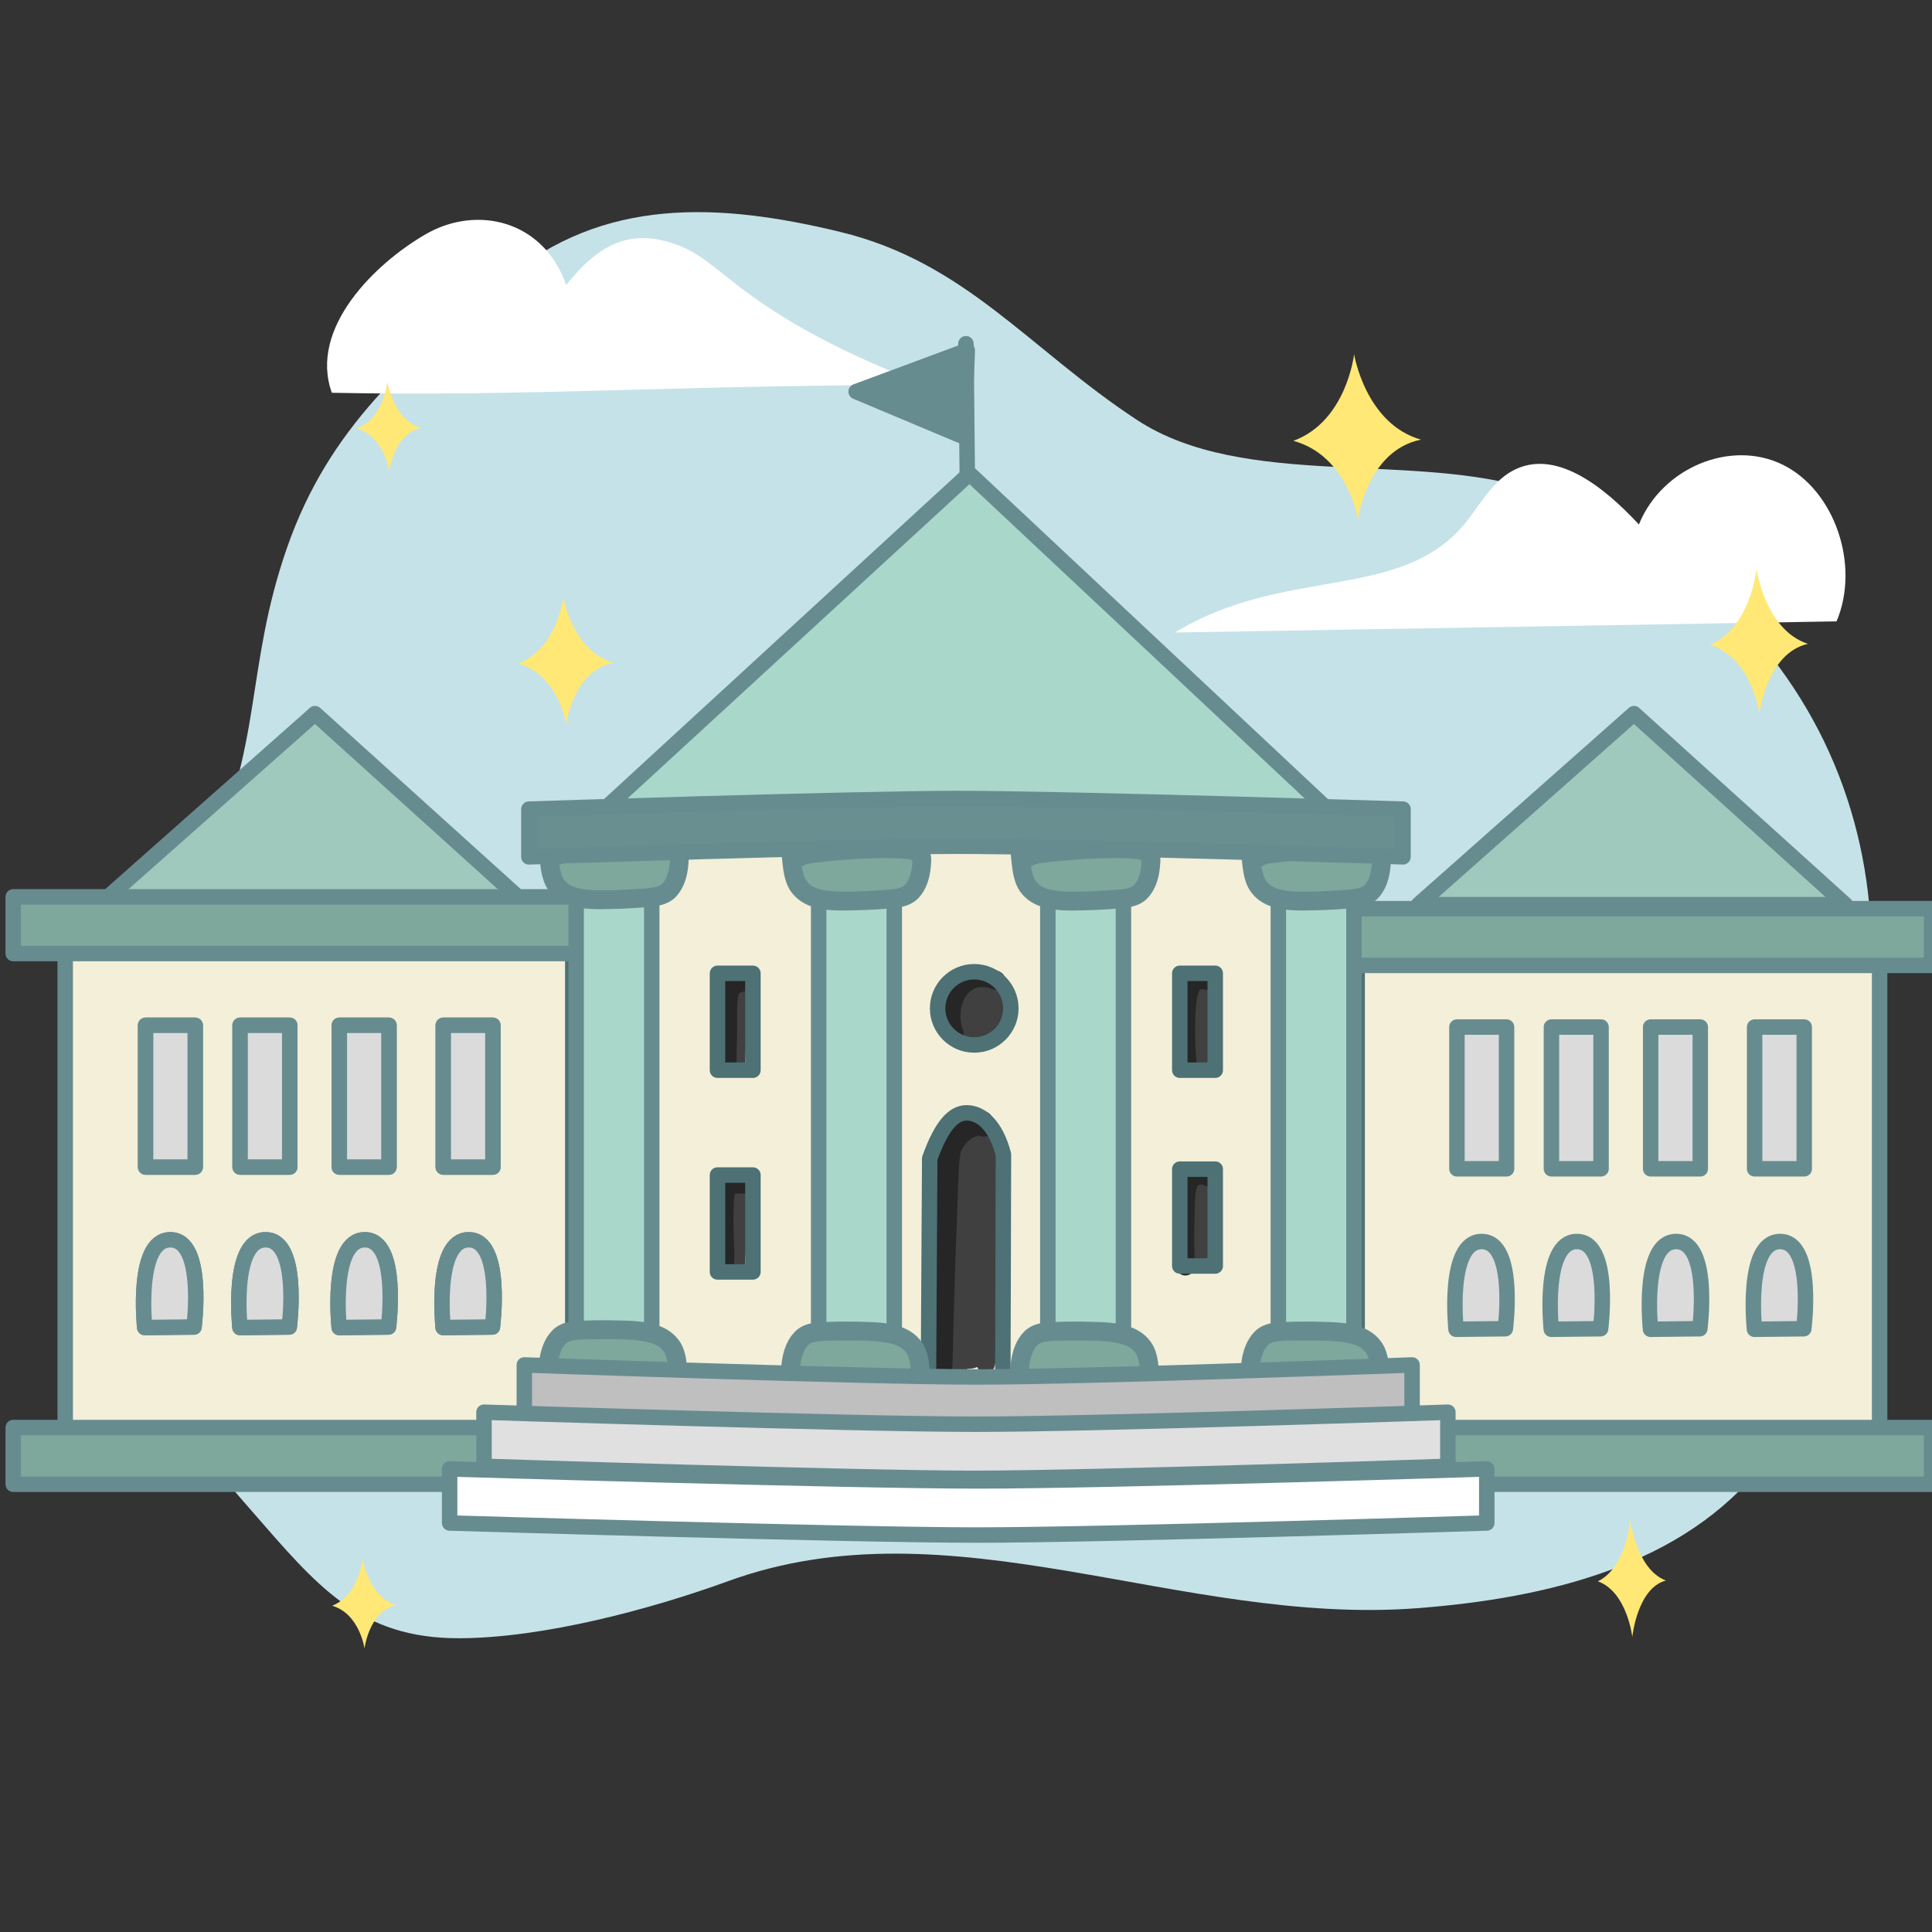<?xml version="1.0" encoding="UTF-8"?>
<svg id="Phrase_house" data-name="Phrase house" xmlns="http://www.w3.org/2000/svg" viewBox="0 0 1000 1000">
  <rect x="0" y="0" width="1000" height="1000" fill="#333333" stroke="none"/>
  <defs>
    <style>
      .cls-1 {
        fill: #262626;
      }

      .cls-2 {
        fill: #e0e0e0;
      }

      .cls-2, .cls-3, .cls-4, .cls-5, .cls-6, .cls-7, .cls-8, .cls-9, .cls-10, .cls-11, .cls-12, .cls-13, .cls-14, .cls-15, .cls-16 {
        stroke-width: 8px;
      }

      .cls-2, .cls-3, .cls-4, .cls-5, .cls-6, .cls-7, .cls-8, .cls-9, .cls-10, .cls-12, .cls-13, .cls-16 {
        stroke-linecap: round;
        stroke-linejoin: round;
      }

      .cls-2, .cls-4, .cls-5, .cls-6, .cls-7, .cls-8, .cls-9, .cls-10, .cls-12, .cls-13, .cls-15, .cls-16 {
        stroke: #678c90;
      }

      .cls-17, .cls-5 {
        fill: #fff;
      }

      .cls-3, .cls-11, .cls-14 {
        stroke: #4d7175;
      }

      .cls-3, .cls-13, .cls-14 {
        fill: none;
      }

      .cls-4, .cls-15 {
        fill: #a9d8ca;
      }

      .cls-6, .cls-18 {
        fill: #678c90;
      }

      .cls-7 {
        fill: #9fc9bd;
      }

      .cls-8, .cls-11 {
        fill: #f3efd9;
      }

      .cls-9 {
        fill: #698f91;
      }

      .cls-10, .cls-19 {
        fill: #7ea89c;
      }

      .cls-20 {
        fill: #ffe875;
      }

      .cls-11, .cls-14, .cls-15 {
        stroke-miterlimit: 10;
      }

      .cls-12 {
        fill: #dbdbdb;
      }

      .cls-21 {
        fill: #404040;
      }

      .cls-22 {
        fill: #c5e2e8;
      }

      .cls-16 {
        fill: #bfbfbf;
      }
    </style>
  </defs>
  <g id="Bg_copy_2" data-name="Bg copy 2">
    <path class="cls-22" d="M952.7,579.3c23.88-62.76,20.72-135.02-8.54-195.53-29.26-60.5-84.23-108.44-148.74-129.69-63.17-20.81-151.57-.33-206.97-36.75-55.81-36.7-88.58-81.56-153.58-97.3-62.91-15.23-122.82-18.16-173.67,24.68-50.85,42.84-90.98,76.62-112.7,138.98-21.72,62.35-12.44,103.69-42.11,162.78-26.26,52.31-64.26,102.5-65.6,160.84-1.53,66.79,45.23,124.06,89.45,174.7,33.93,38.86,55.73,66.13,107.75,65.94,43.07-.16,98.53-14.85,138.93-29.56,115.49-42.03,233.97,23.37,356.72,14,67.04-5.11,137.98-22.1,178.92-74.66,40.94-52.56,57.97-122.55,45.65-187.69"/>
  </g>
  <g id="Clouds_copy_2" data-name="Clouds copy 2">
    <path class="cls-17" d="M950.6,321.62c12.33-29.17-1.01-67.93-27.92-81.12-26.91-13.2-62.46,1.6-74.39,30.96-18.01-19.39-43.71-40.28-66.11-27.38-9.33,5.38-15.3,15.55-21.99,24.43-32.98,43.79-94.25,23.58-152.05,58.87,0,0,238.61-3.97,342.46-5.76Z"/>
    <path class="cls-17" d="M171.76,203.31c-12.05-33.42,22.45-67.06,48.75-82.17,26.3-15.12,60.89-7.21,72.55,26.42,17.6-22.22,34.4-29.74,58.61-20.38,23.9,9.24,33.18,35.75,127.14,72.08-126.88,0-205.57,6.09-307.05,4.04Z"/>
  </g>
  <g id="Building_copy_2" data-name="Building copy 2">
    <g id="Back2_copy_2" data-name="Back2 copy 2">
      <g id="Back_two_walls_copy_2" data-name="Back two walls copy 2">
        <rect class="cls-8" x="33.75" y="481.94" width="939.13" height="268.58"/>
      </g>
      <g id="Windows_copy_2" data-name="Windows copy 2">
        <g id="Left_copy_2" data-name="Left copy 2">
          <path class="cls-12" d="M229.36,687.13l25.53-.28s5.83-45.14-12.27-45.14-13.26,45.42-13.26,45.42Z"/>
          <path class="cls-12" d="M175.56,687.13l25.53-.28s5.83-45.14-12.27-45.14-13.26,45.42-13.26,45.42Z"/>
          <path class="cls-12" d="M124.2,687.13l25.53-.28s5.83-45.14-12.27-45.14-13.26,45.42-13.26,45.42Z"/>
          <path class="cls-12" d="M74.9,687.13l25.53-.28s5.83-45.14-12.27-45.14-13.26,45.42-13.26,45.42Z"/>
          <rect class="cls-12" x="229.44" y="530.7" width="25.68" height="73.37"/>
          <rect class="cls-12" x="75.36" y="530.7" width="25.68" height="73.37"/>
          <rect class="cls-12" x="175.64" y="530.7" width="25.68" height="73.37"/>
          <rect class="cls-12" x="124.28" y="530.7" width="25.68" height="73.37"/>
          <path class="cls-12" d="M229.36,687.13l25.53-.28s5.83-45.14-12.27-45.14-13.26,45.42-13.26,45.42Z"/>
          <path class="cls-12" d="M175.56,687.13l25.53-.28s5.83-45.14-12.27-45.14-13.26,45.42-13.26,45.42Z"/>
          <path class="cls-12" d="M124.2,687.13l25.53-.28s5.83-45.14-12.27-45.14-13.26,45.42-13.26,45.42Z"/>
          <path class="cls-12" d="M74.9,687.13l25.53-.28s5.83-45.14-12.27-45.14-13.26,45.42-13.26,45.42Z"/>
          <rect class="cls-12" x="229.44" y="530.7" width="25.68" height="73.37"/>
          <rect class="cls-12" x="75.36" y="530.7" width="25.68" height="73.37"/>
          <rect class="cls-12" x="175.64" y="530.7" width="25.68" height="73.37"/>
          <rect class="cls-12" x="124.28" y="530.7" width="25.68" height="73.37"/>
        </g>
        <g id="Right_copy_2" data-name="Right copy 2">
          <path class="cls-12" d="M908.11,688.03l25.53-.28s5.83-45.14-12.27-45.14-13.26,45.42-13.26,45.42Z"/>
          <path class="cls-12" d="M854.3,688.03l25.53-.28s5.83-45.14-12.27-45.14-13.26,45.42-13.26,45.42Z"/>
          <path class="cls-12" d="M802.94,688.03l25.53-.28s5.83-45.14-12.27-45.14-13.26,45.42-13.26,45.42Z"/>
          <path class="cls-12" d="M753.64,688.03l25.53-.28s5.83-45.14-12.27-45.14-13.26,45.42-13.26,45.42Z"/>
          <rect class="cls-12" x="908.19" y="531.6" width="25.68" height="73.37"/>
          <rect class="cls-12" x="754.11" y="531.6" width="25.68" height="73.37"/>
          <rect class="cls-12" x="803.02" y="531.6" width="25.68" height="73.37"/>
          <rect class="cls-12" x="854.38" y="531.6" width="25.68" height="73.37"/>
        </g>
      </g>
    </g>
    <g id="Layer_16_copy_2" data-name="Layer 16 copy 2">
      <rect class="cls-11" x="296.48" y="418.82" width="405.98" height="313.99"/>
    </g>
    <g id="Layer_17_copy_2" data-name="Layer 17 copy 2">
      <path class="cls-21" d="M519.39,517.58c-1.14-4.22-4.09-7.93-7.92-10.04-8.76-4.33-17.47-1.9-20.85,7.68-2.34,5.5-1.4,12.47,2.74,16.87,.93,1.02,2.24,1.85,3.62,2.26,.85,1.07,1.85,2,2.98,2.7,5.32,3.15,12.15,.9,15.97-3.56,4.03-4.22,4.78-10.42,3.45-15.92Z"/>
      <path class="cls-21" d="M624.13,502.59c-1.67-1.12-4.16-1.15-5.7,.23-.63,.42-1.09,.99-1.4,1.63-2.73-.45-5.88,1.38-5.84,4.76-.35,9.09-.72,18.18-.41,27.28,.35,5.57-.46,11.6,2.42,16.64,2.34,4.13,7.69,5.16,10.96,1.47,4.61-5.7,4.8-13.58,5.52-20.58,.31-7.71,1.23-26.84-5.55-31.44Z"/>
      <path class="cls-21" d="M618.13,605.41c-.33,.2-.61,.42-.86,.65-2.85-1.7-7.4-.33-7.52,4.12,.2,14.13-.52,29.07,5.07,42.34,1.53,2.52,5.04,3.58,7.63,2.06,5.43-3.72,5.33-15.02,5.94-21.11,.26-6.17,.78-33.25-10.25-28.05Z"/>
      <path class="cls-21" d="M388.21,507.08c-.61-1.82-2.59-3.02-4.47-3.01-1.81,.08-2.96,.74-3.71,1.73-2.51-.83-5.7,.39-6.39,3.27-1.39,10.13-1.41,20.5,.11,30.62,.45,3.05,1.05,6.07,1.83,9.05,.43,1.31,.45,2.85,1.43,3.89,1.9,2.78,6.45,2.41,8.06-.5,1.11-1.96,.52-4.34,.83-6.49,.27-4.35,.5-8.7,.77-13.05,.32-5.57,.85-11.11,1.38-16.66,0-2.78,1.13-6.28,.14-8.85Z"/>
      <path class="cls-21" d="M388.21,611.05c-.61-1.82-2.59-3.02-4.47-3.01-1.81,.08-2.96,.74-3.71,1.73-2.51-.83-5.7,.39-6.39,3.27-1.39,10.13-1.41,20.5,.11,30.62,.45,3.05,1.05,6.07,1.83,9.05,.43,1.31,.45,2.85,1.43,3.89,1.9,2.78,6.45,2.41,8.06-.5,1.11-1.96,.52-4.34,.83-6.49,.27-4.35,.5-8.7,.77-13.05,.32-5.57,.85-11.11,1.38-16.66,0-2.78,1.13-6.28,.14-8.85Z"/>
      <path class="cls-21" d="M519.79,620.53c.67-4.16,.18-8.42-.03-12.6-.54-7.02-1.98-14.24-5.88-20.21-.44-.69-.94-1.28-1.49-1.8-.18-.42-.35-.85-.55-1.26-2.59-6.35-12.15-12.05-16.91-4.72-.18,.36-.33,.73-.46,1.1-1.09,.01-2.22,.35-3.37,1.11-2.58,.8-4.47,3.24-5.36,5.76-.43,1.95-.56,3.98-.46,5.97,.01,.1,.02,.21,.03,.31-.07,.38-.1,.78-.14,1.17-.38,.81-.73,1.63-1.06,2.46-9.38,23.17-3.67,48.67-2.61,72.81,.14,2.06,.3,4.11,.45,6.17-.34,5.82-.62,11.65-.81,17.48,.06,4.77-.76,9.82,.46,14.46,1.11,2.89,4.21,3.52,6.54,2.47,1.04,.66,2.35,.92,3.88,.52,.95-.23,1.69-.79,2.33-1.47,1.04,.14,2.1,.04,3.17-.39,2.37-.51,2.96-1.35,3.41-1.3,.1-.03,.21-.04,.31-.07,.55-.01,1.77-.11,2.38-.23,.76-.13,1.48-.4,2.2-.7,1.32,3.64,6.83,3.91,8.67,.53,1.26-2.99,.95-7.31,1.53-10.6,.37-3.58,.73-7.16,1.06-10.75,1.51-16.31,2.37-32.68,2.66-49.05,.09-5.47,.08-10.95-.21-16.41,.1-.24,.2-.48,.26-.74Z"/>
    </g>
    <g id="Layer_18_copy_2" data-name="Layer 18 copy 2">
      <path class="cls-1" d="M513.49,581.63c.03-.09,.08-.18,.1-.28,1.43-8.34-10.83-7.5-15.4-4.25-5.21,3.76-8.13,8.95-9.79,14.79-11.43,21.51-9.34,53.05-8.34,76.36,.73,15.72,1.08,31.46,1.67,47.18,.1,2.41,0,5.33,2.21,6.85,2.7,2.32,7.04,.61,7.85-2.71,1.67-11.3,1.35-22.79,1.72-34.18,.48-17.99,1.05-35.98,1.78-53.97,.3-7.7,.51-15.4,.83-23.1,.32-5.55,.48-9.34,1.37-12.83,2.33-4,5.01-6.62,7.8-7.37,.36-.13,.73-.22,1.1-.29,.13,0,.26-.01,.4-.01,1.1,.5,2.32,.71,3.51,.36,2.94-.7,4.16-4.03,3.21-6.57Z"/>
      <path class="cls-1" d="M518.9,503.95c-1.65-1.52-4.05-1.87-6.16-2.38-2.65-.5-5.35-.67-8.01-.18-7.68,1.24-13.44,7.92-15.99,14.95-2.06,6.68-1.83,14.24,.78,20.73,3.1,5.9,11.77,1.22,8.6-4.63-1.99-6.53-1.47-16.82,6.52-20.92,1.57-.55,3.45-1.35,8.64,.29,4.93,2.36,9.46-3.93,5.63-7.86Z"/>
      <path class="cls-1" d="M628.46,504.03c-1.31-1.37-3.28-1.52-5.05-1.75-3.35-.33-6.78,.85-9.21,3.17-3.31,3.18-4.02,7.92-4.57,12.28-.6,4.71-.81,9.47-.81,14.22,.23,7.02-.19,14.31,1.19,21.18,1.87,4.89,9.42,3.34,9.36-1.88-1.08-13.49-1.44-32.85,1.44-38.58,.11-.11,.2-.21,.29-.29,.13-.08,.26-.16,.4-.23,.14-.04,.3-.09,.48-.13,.12,0,.26,0,.44-.01,.19,.01,.33,.02,.45,.03,.92,.21,1.83,.53,2.77,.27,3.93-.26,5.63-5.61,2.81-8.26Z"/>
      <path class="cls-1" d="M631.45,607.42c-1.53-2.33-4.61-3.19-7.17-3.84-4.62-.91-9.87,.74-12.54,4.74-2.79,4.48-2.74,10.03-3.05,15.14-.13,8.11-.53,16.22-.29,24.33,.07,2.16,.17,4.33,.3,6.49,.03,1.62,.26,3.34,1.51,4.5,2.87,3.07,8.49,.76,8.35-3.46-.7-8.86-.42-17.75-.21-26.62,.19-7.45,.15-12.51,1.63-15.06,.15-.09,.3-.2,.46-.28,.29-.1,.59-.18,.89-.24,.12,0,.25,0,.41-.01,.15,0,.27,.01,.38,.02,.57,.12,1.14,.28,1.68,.5,.29,.14,.64,.32,.94,.5,1.12,.66,2.51,.84,3.77,.49,3.03-.76,4.52-4.52,2.92-7.19Z"/>
      <path class="cls-1" d="M387.24,504.11c-3.63-1.87-9.55,.85-12.04,3.73-3.78,4.35-3.19,10.6-3.44,15.99,0,5.71,.08,11.43-.17,17.13-.07,3.03-.26,6.08-.02,9.11,.15,1.23,.19,2.59,1.12,3.51,2.99,4.13,9.53,1.01,8.65-3.77-.02-.19-.04-.37-.05-.56-.19-5.19,.27-10.38,.25-15.57,0-7.12-.18-16.65,.82-19.22,.1-.11,.26-.27,.47-.46,.17-.1,.37-.23,.6-.35,.27-.09,.68-.23,1.1-.32,.32-.07,.55-.12,.73-.15,.49-.04,.96-.15,1.39-.38,.61-.2,1.13-.53,1.57-1.01,2.26-2.15,1.71-6.15-.99-7.68Z"/>
      <path class="cls-1" d="M388.75,609.58c-2.03-1.93-5.09-1.58-7.68-1.57-4.53,.1-9.49,2.57-10.36,7.38-.79,5.89-.86,11.85-.86,17.78-.01,6.99,.72,13.99,.28,20.98-.02,.22-.05,.44-.07,.66-.02,.12-.05,.27-.09,.45-.28,.82-.49,1.69-.27,2.54,.51,5.2,8.19,5.69,9.52,.65,1.58-6.65,.54-13.6,.51-20.37-.22-5.78-.06-16.5,.48-20.12,.17-.05,.36-.1,.56-.14,.52-.04,1.56-.12,2.12-.07,1.43-.04,2.97,.52,4.3-.24,3.18-1.08,3.98-5.67,1.57-7.93Z"/>
    </g>
    <g id="Layer_19_copy_2" data-name="Layer 19 copy 2">
      <circle class="cls-14" cx="504.26" cy="521.92" r="18.95"/>
      <rect class="cls-3" x="610.66" y="503.79" width="18.34" height="50.14"/>
      <rect class="cls-3" x="610.66" y="605.14" width="18.34" height="50.14"/>
      <rect class="cls-3" x="371.37" y="608.2" width="18.34" height="50.14"/>
      <rect class="cls-3" x="371.37" y="503.79" width="18.34" height="50.14"/>
      <path class="cls-3" d="M480.55,716.24l38.48,.69s.34-90.22,.34-119.42c-3.89-14.92-11.42-21.44-18.96-21.51-6.61,0-12.87,5.96-19.19,23.63l-.67,116.61Z"/>
    </g>
    <g id="Layer_13_copy_2" data-name="Layer 13 copy 2">
      <g id="Layer_6_copy_2" data-name="Layer 6 copy 2">
        <polygon class="cls-7" points="163.05 369.38 51.4 468.26 272.52 468.26 163.05 369.38"/>
        <polygon class="cls-7" points="845.75 369.38 734.1 468.26 955.22 468.26 845.75 369.38"/>
      </g>
      <g id="Layer_5_copy_2" data-name="Layer 5 copy 2">
        <rect class="cls-10" x="682.47" y="738.9" width="317.31" height="29.35"/>
        <rect class="cls-10" x="6.85" y="738.9" width="317.31" height="29.35"/>
        <rect class="cls-10" x="6.85" y="464.2" width="317.31" height="29.35"/>
        <rect class="cls-10" x="682.47" y="470.32" width="317.31" height="29.35"/>
      </g>
    </g>
    <polygon class="cls-4" points="501.8 245.18 312.87 418.82 687.06 418.82 501.8 245.18"/>
    <g id="Column_copy_2" data-name="Column copy 2">
      <g id="Layer_15_copy_2" data-name="Layer 15 copy 2">
        <rect class="cls-15" x="298.21" y="454.3" width="39.13" height="246.06"/>
      </g>
      <g>
        <path class="cls-18" d="M354.18,437.69c-6.67-6.11-29.67-3.58-39.03-3.37-6.82,.43-13.62,1.07-20.4,1.97-2.59,.34-5.5,.6-7.89,1.79-2.97-2.28-7.94,0-7.8,3.96,.69,6.24,.99,12.83,4.48,18.26,8.11,11.93,24.25,10.34,36.94,10.1,5.72-.23,11.45-.51,17.14-1.19,4.66-.4,9.42-1.78,12.58-5.44,3.87-4.28,5.52-10.06,6.04-15.71,.38-3.52,.59-7.65-2.08-10.36Z"/>
        <path class="cls-19" d="M343.31,456.84c-.13,.14-.28,.31-.46,.49-.22,.22-.42,.4-.58,.55-3.41,2.22-9.63,1.93-18.22,2.59-14.05,.67-26.2,.85-30.68-3.63-.5-.43-.93-.93-1.34-1.44-.11-.16-.23-.36-.37-.59-.31-.51-.56-1.04-.8-1.58,.14,.33,.09,.23-.02-.06-.1-.22-.2-.44-.29-.66,.13,.29,.22,.5,.29,.65-.11-.28-.28-.72-.41-1.15-.57-2.17-.8-3.29-.94-4.24,.69-.25,1.33-.66,1.98-1.04,4.18-1.06,2.62-.46,7.25-1.16,13.83-1.54,27.79-2.43,41.71-1.95,3.74,.4,3.06-.04,6.25,.98-.11,4.12-.08,3.04-.81,6.67-1.23,3.71-.4,2.28-2.55,5.56Z"/>
      </g>
      <g>
        <path class="cls-18" d="M280.74,714.47c6.38,6.42,29.47,4.95,38.83,5.18,6.83-.11,13.66-.44,20.47-1.01,2.6-.22,5.53-.35,7.96-1.42,2.87,2.42,7.93,.37,7.97-3.59-.4-6.26-.39-12.86-3.63-18.45-7.55-12.29-23.75-11.46-36.43-11.81-5.73-.04-11.47-.03-17.18,.39-4.68,.18-9.49,1.34-12.82,4.85-4.07,4.1-5.99,9.79-6.77,15.41-.54,3.5-.95,7.61,1.59,10.45Z"/>
        <path class="cls-19" d="M292.49,695.85c.14-.14,.29-.29,.49-.46,.23-.21,.44-.38,.61-.52,3.51-2.06,9.71-1.48,18.32-1.74,14.06-.02,26.22,.37,30.48,5.06,.48,.45,.88,.97,1.27,1.5,.1,.17,.22,.37,.34,.6,.28,.52,.51,1.07,.72,1.62-.13-.34-.08-.24,.02,.06,.09,.22,.18,.45,.26,.67-.12-.3-.2-.51-.26-.66,.1,.28,.25,.73,.36,1.17,.46,2.2,.65,3.32,.74,4.28-.7,.22-1.36,.6-2.03,.94-4.22,.86-2.64,.34-7.3,.82-13.89,.9-27.88,1.13-41.76,0-3.72-.58-3.06-.1-6.2-1.27,.3-4.11,.22-3.03,1.12-6.62,1.4-3.65,.5-2.26,2.81-5.43Z"/>
      </g>
      <rect class="cls-15" x="423.74" y="454.99" width="39.13" height="246.06"/>
      <g>
        <path class="cls-18" d="M479.71,438.38c-6.67-6.11-29.67-3.58-39.03-3.37-6.82,.43-13.62,1.07-20.4,1.97-2.59,.34-5.5,.6-7.89,1.79-2.97-2.28-7.94,0-7.8,3.96,.69,6.24,.99,12.83,4.48,18.26,8.11,11.93,24.25,10.34,36.94,10.1,5.72-.23,11.45-.51,17.14-1.19,4.66-.4,9.42-1.78,12.58-5.44,3.87-4.28,5.52-10.06,6.04-15.71,.38-3.52,.59-7.65-2.08-10.36Z"/>
        <path class="cls-19" d="M468.84,457.53c-.13,.14-.28,.31-.46,.49-.22,.22-.42,.4-.58,.55-3.41,2.22-9.63,1.93-18.22,2.59-14.05,.67-26.2,.85-30.68-3.63-.5-.43-.93-.93-1.34-1.44-.11-.16-.23-.36-.37-.59-.31-.51-.56-1.04-.8-1.58,.14,.33,.09,.23-.02-.06-.1-.22-.2-.44-.29-.66,.13,.29,.22,.5,.29,.65-.11-.28-.28-.72-.41-1.15-.57-2.17-.8-3.29-.94-4.24,.69-.25,1.33-.66,1.98-1.04,4.18-1.06,2.62-.46,7.25-1.16,13.83-1.54,27.79-2.43,41.71-1.95,3.74,.4,3.06-.04,6.25,.98-.11,4.12-.08,3.04-.81,6.67-1.23,3.71-.4,2.28-2.55,5.56Z"/>
      </g>
      <g>
        <path class="cls-18" d="M406.27,715.16c6.38,6.42,29.47,4.95,38.83,5.18,6.83-.11,13.66-.44,20.47-1.01,2.6-.22,5.53-.35,7.96-1.42,2.87,2.42,7.93,.37,7.97-3.59-.4-6.26-.39-12.86-3.63-18.45-7.55-12.29-23.75-11.46-36.43-11.81-5.73-.04-11.47-.03-17.18,.39-4.68,.18-9.49,1.34-12.82,4.85-4.07,4.1-5.99,9.79-6.77,15.41-.54,3.5-.95,7.61,1.59,10.45Z"/>
        <path class="cls-19" d="M418.03,696.54c.14-.14,.29-.29,.49-.46,.23-.21,.44-.38,.61-.52,3.51-2.06,9.71-1.48,18.32-1.74,14.06-.02,26.22,.37,30.48,5.06,.48,.45,.88,.97,1.27,1.5,.1,.17,.22,.37,.34,.6,.28,.52,.51,1.07,.72,1.62-.13-.34-.08-.24,.02,.06,.09,.22,.18,.45,.26,.67-.12-.3-.2-.51-.26-.66,.1,.28,.25,.73,.36,1.17,.46,2.2,.65,3.32,.74,4.28-.7,.22-1.36,.6-2.03,.94-4.22,.86-2.64,.34-7.3,.82-13.89,.9-27.88,1.13-41.76,0-3.72-.58-3.06-.1-6.2-1.27,.3-4.11,.22-3.03,1.12-6.62,1.4-3.65,.5-2.26,2.81-5.43Z"/>
      </g>
      <rect class="cls-15" x="542.36" y="454.99" width="39.13" height="246.06"/>
      <g>
        <path class="cls-18" d="M598.33,438.38c-6.67-6.11-29.67-3.58-39.03-3.37-6.82,.43-13.62,1.07-20.4,1.97-2.59,.34-5.5,.6-7.89,1.79-2.97-2.28-7.94,0-7.8,3.96,.69,6.24,.99,12.83,4.48,18.26,8.11,11.93,24.25,10.34,36.94,10.1,5.72-.23,11.45-.51,17.14-1.19,4.66-.4,9.42-1.78,12.58-5.44,3.87-4.28,5.52-10.06,6.04-15.71,.38-3.52,.59-7.65-2.08-10.36Z"/>
        <path class="cls-19" d="M587.46,457.53c-.13,.14-.28,.31-.46,.49-.22,.22-.42,.4-.58,.55-3.41,2.22-9.63,1.93-18.22,2.59-14.05,.67-26.2,.85-30.68-3.63-.5-.43-.93-.93-1.34-1.44-.11-.16-.23-.36-.37-.59-.31-.51-.56-1.04-.8-1.58,.14,.33,.09,.23-.02-.06-.1-.22-.2-.44-.29-.66,.13,.29,.22,.5,.29,.65-.11-.28-.28-.72-.41-1.15-.57-2.17-.8-3.29-.94-4.24,.69-.25,1.33-.66,1.98-1.04,4.18-1.06,2.62-.46,7.25-1.16,13.83-1.54,27.79-2.43,41.71-1.95,3.74,.4,3.06-.04,6.25,.98-.11,4.12-.08,3.04-.81,6.67-1.23,3.71-.4,2.28-2.55,5.56Z"/>
      </g>
      <g>
        <path class="cls-18" d="M524.89,715.16c6.38,6.42,29.47,4.95,38.83,5.18,6.83-.11,13.66-.44,20.47-1.01,2.6-.22,5.53-.35,7.96-1.42,2.87,2.42,7.93,.37,7.97-3.59-.4-6.26-.39-12.86-3.63-18.45-7.55-12.29-23.75-11.46-36.43-11.81-5.73-.04-11.47-.03-17.18,.39-4.68,.18-9.49,1.34-12.82,4.85-4.07,4.1-5.99,9.79-6.77,15.41-.54,3.5-.95,7.61,1.59,10.45Z"/>
        <path class="cls-19" d="M536.64,696.54c.14-.14,.29-.29,.49-.46,.23-.21,.44-.38,.61-.52,3.51-2.06,9.71-1.48,18.32-1.74,14.06-.02,26.22,.37,30.48,5.06,.48,.45,.88,.97,1.27,1.5,.1,.17,.22,.37,.34,.6,.28,.52,.51,1.07,.72,1.62-.13-.34-.08-.24,.02,.06,.09,.22,.18,.45,.26,.67-.12-.3-.2-.51-.26-.66,.1,.28,.25,.73,.36,1.17,.46,2.2,.65,3.32,.74,4.28-.7,.22-1.36,.6-2.03,.94-4.22,.86-2.64,.34-7.3,.82-13.89,.9-27.88,1.13-41.76,0-3.72-.58-3.06-.1-6.2-1.27,.3-4.11,.22-3.03,1.12-6.62,1.4-3.65,.5-2.26,2.81-5.43Z"/>
      </g>
      <rect class="cls-15" x="661.67" y="454.99" width="39.13" height="246.06"/>
      <g>
        <path class="cls-18" d="M717.64,438.38c-6.67-6.11-29.67-3.58-39.03-3.37-6.82,.43-13.62,1.07-20.4,1.97-2.59,.34-5.5,.6-7.89,1.79-2.97-2.28-7.94,0-7.8,3.96,.69,6.24,.99,12.83,4.48,18.26,8.11,11.93,24.25,10.34,36.94,10.1,5.72-.23,11.45-.51,17.14-1.19,4.66-.4,9.42-1.78,12.58-5.44,3.87-4.28,5.52-10.06,6.04-15.71,.38-3.52,.59-7.65-2.08-10.36Z"/>
        <path class="cls-19" d="M706.77,457.53c-.13,.14-.28,.31-.46,.49-.22,.22-.42,.4-.58,.55-3.41,2.22-9.63,1.93-18.22,2.59-14.05,.67-26.2,.85-30.68-3.63-.5-.43-.93-.93-1.34-1.44-.11-.16-.23-.36-.37-.59-.31-.51-.56-1.04-.8-1.58,.14,.33,.09,.23-.02-.06-.1-.22-.2-.44-.29-.66,.13,.29,.22,.5,.29,.65-.11-.28-.28-.72-.41-1.15-.57-2.17-.8-3.29-.94-4.24,.69-.25,1.33-.66,1.98-1.04,4.18-1.06,2.62-.46,7.25-1.16,13.83-1.54,27.79-2.43,41.71-1.95,3.74,.4,3.06-.04,6.25,.98-.11,4.12-.08,3.04-.81,6.67-1.23,3.71-.4,2.28-2.55,5.56Z"/>
      </g>
      <g>
        <path class="cls-18" d="M644.2,715.16c6.38,6.42,29.47,4.95,38.83,5.18,6.83-.11,13.66-.44,20.47-1.01,2.6-.22,5.53-.35,7.96-1.42,2.87,2.42,7.93,.37,7.97-3.59-.4-6.26-.39-12.86-3.63-18.45-7.55-12.29-23.75-11.46-36.43-11.81-5.73-.04-11.47-.03-17.18,.39-4.68,.18-9.49,1.34-12.82,4.85-4.07,4.1-5.99,9.79-6.77,15.41-.54,3.5-.95,7.61,1.59,10.45Z"/>
        <path class="cls-19" d="M655.95,696.54c.14-.14,.29-.29,.49-.46,.23-.21,.44-.38,.61-.52,3.51-2.06,9.71-1.48,18.32-1.74,14.06-.02,26.22,.37,30.48,5.06,.48,.45,.88,.97,1.27,1.5,.1,.17,.22,.37,.34,.6,.28,.52,.51,1.07,.72,1.62-.13-.34-.08-.24,.02,.06,.09,.22,.18,.45,.26,.67-.12-.3-.2-.51-.26-.66,.1,.28,.25,.73,.36,1.17,.46,2.2,.65,3.32,.74,4.28-.7,.22-1.36,.6-2.03,.94-4.22,.86-2.64,.34-7.3,.82-13.89,.9-27.88,1.13-41.76,0-3.72-.58-3.06-.1-6.2-1.27,.3-4.11,.22-3.03,1.12-6.62,1.4-3.65,.5-2.26,2.81-5.43Z"/>
      </g>
    </g>
    <g id="Layer_12_copy_2" data-name="Layer 12 copy 2">
      <path class="cls-9" d="M273.75,443.5v-24.69s166.7-5.5,222.27-5.5,230.18,5.5,230.18,5.5v24.69s-172.96-5.49-230.62-5.49-221.83,5.49-221.83,5.49Z"/>
      <path class="cls-16" d="M730.89,706.49v28s-169.3,6.24-225.73,6.24-233.77-6.24-233.77-6.24v-28s175.66,6.22,234.21,6.22,225.29-6.22,225.29-6.22Z"/>
      <path class="cls-2" d="M749.42,730.95v28s-183.82,6.24-245.09,6.24-253.82-6.24-253.82-6.24v-28s190.73,6.22,254.3,6.22,244.61-6.22,244.61-6.22Z"/>
      <path class="cls-5" d="M769.55,760.3v28s-197.79,6.24-263.72,6.24-273.1-6.24-273.1-6.24v-28s205.22,6.22,273.62,6.22,263.2-6.22,263.2-6.22Z"/>
    </g>
    <g id="Flag_copy_2" data-name="Flag copy 2">
      <path class="cls-13" d="M499.97,177.9l.69,67.27-.69-67.27Z"/>
      <polygon class="cls-6" points="443.15 202.7 500.66 181.35 498.93 226.12 443.15 202.7"/>
    </g>
  </g>
  <g id="Stars_copy_2" data-name="Stars copy 2">
    <path class="cls-20" d="M843.82,786.8s3.11,25.46,18.44,31.27c-14.87,3.97-17.38,29.23-17.38,29.23,0,0-2.69-23.32-17.81-28.81,14.71-7.13,16.75-31.69,16.75-31.69Z"/>
    <path class="cls-20" d="M291.56,308.85s4.35,27.79,25.8,34.13c-20.8,4.33-24.32,31.9-24.32,31.9,0,0-3.77-25.45-24.92-31.44,20.58-7.78,23.44-34.59,23.44-34.59Z"/>
    <path class="cls-20" d="M909.18,294.55s4.48,31.51,26.57,38.7c-21.43,4.91-25.05,36.18-25.05,36.18,0,0-3.88-28.86-25.67-35.66,21.2-8.83,24.14-39.23,24.14-39.23Z"/>
    <path class="cls-20" d="M700.87,183.29s5.84,36.05,34.6,44.27c-27.9,5.62-32.61,41.39-32.61,41.39,0,0-5.06-33.01-33.42-40.78,27.6-10.1,31.44-44.87,31.44-44.87Z"/>
    <path class="cls-20" d="M187.68,806.78s2.92,19.55,17.3,24.02c-13.95,3.05-16.31,22.45-16.31,22.45,0,0-2.53-17.91-16.71-22.12,13.8-5.48,15.72-24.34,15.72-24.34Z"/>
    <path class="cls-20" d="M200.52,197.5s2.92,19.55,17.3,24.02c-13.95,3.05-16.31,22.45-16.31,22.45,0,0-2.53-17.91-16.71-22.12,13.8-5.48,15.72-24.34,15.72-24.34Z"/>
  </g>
</svg>